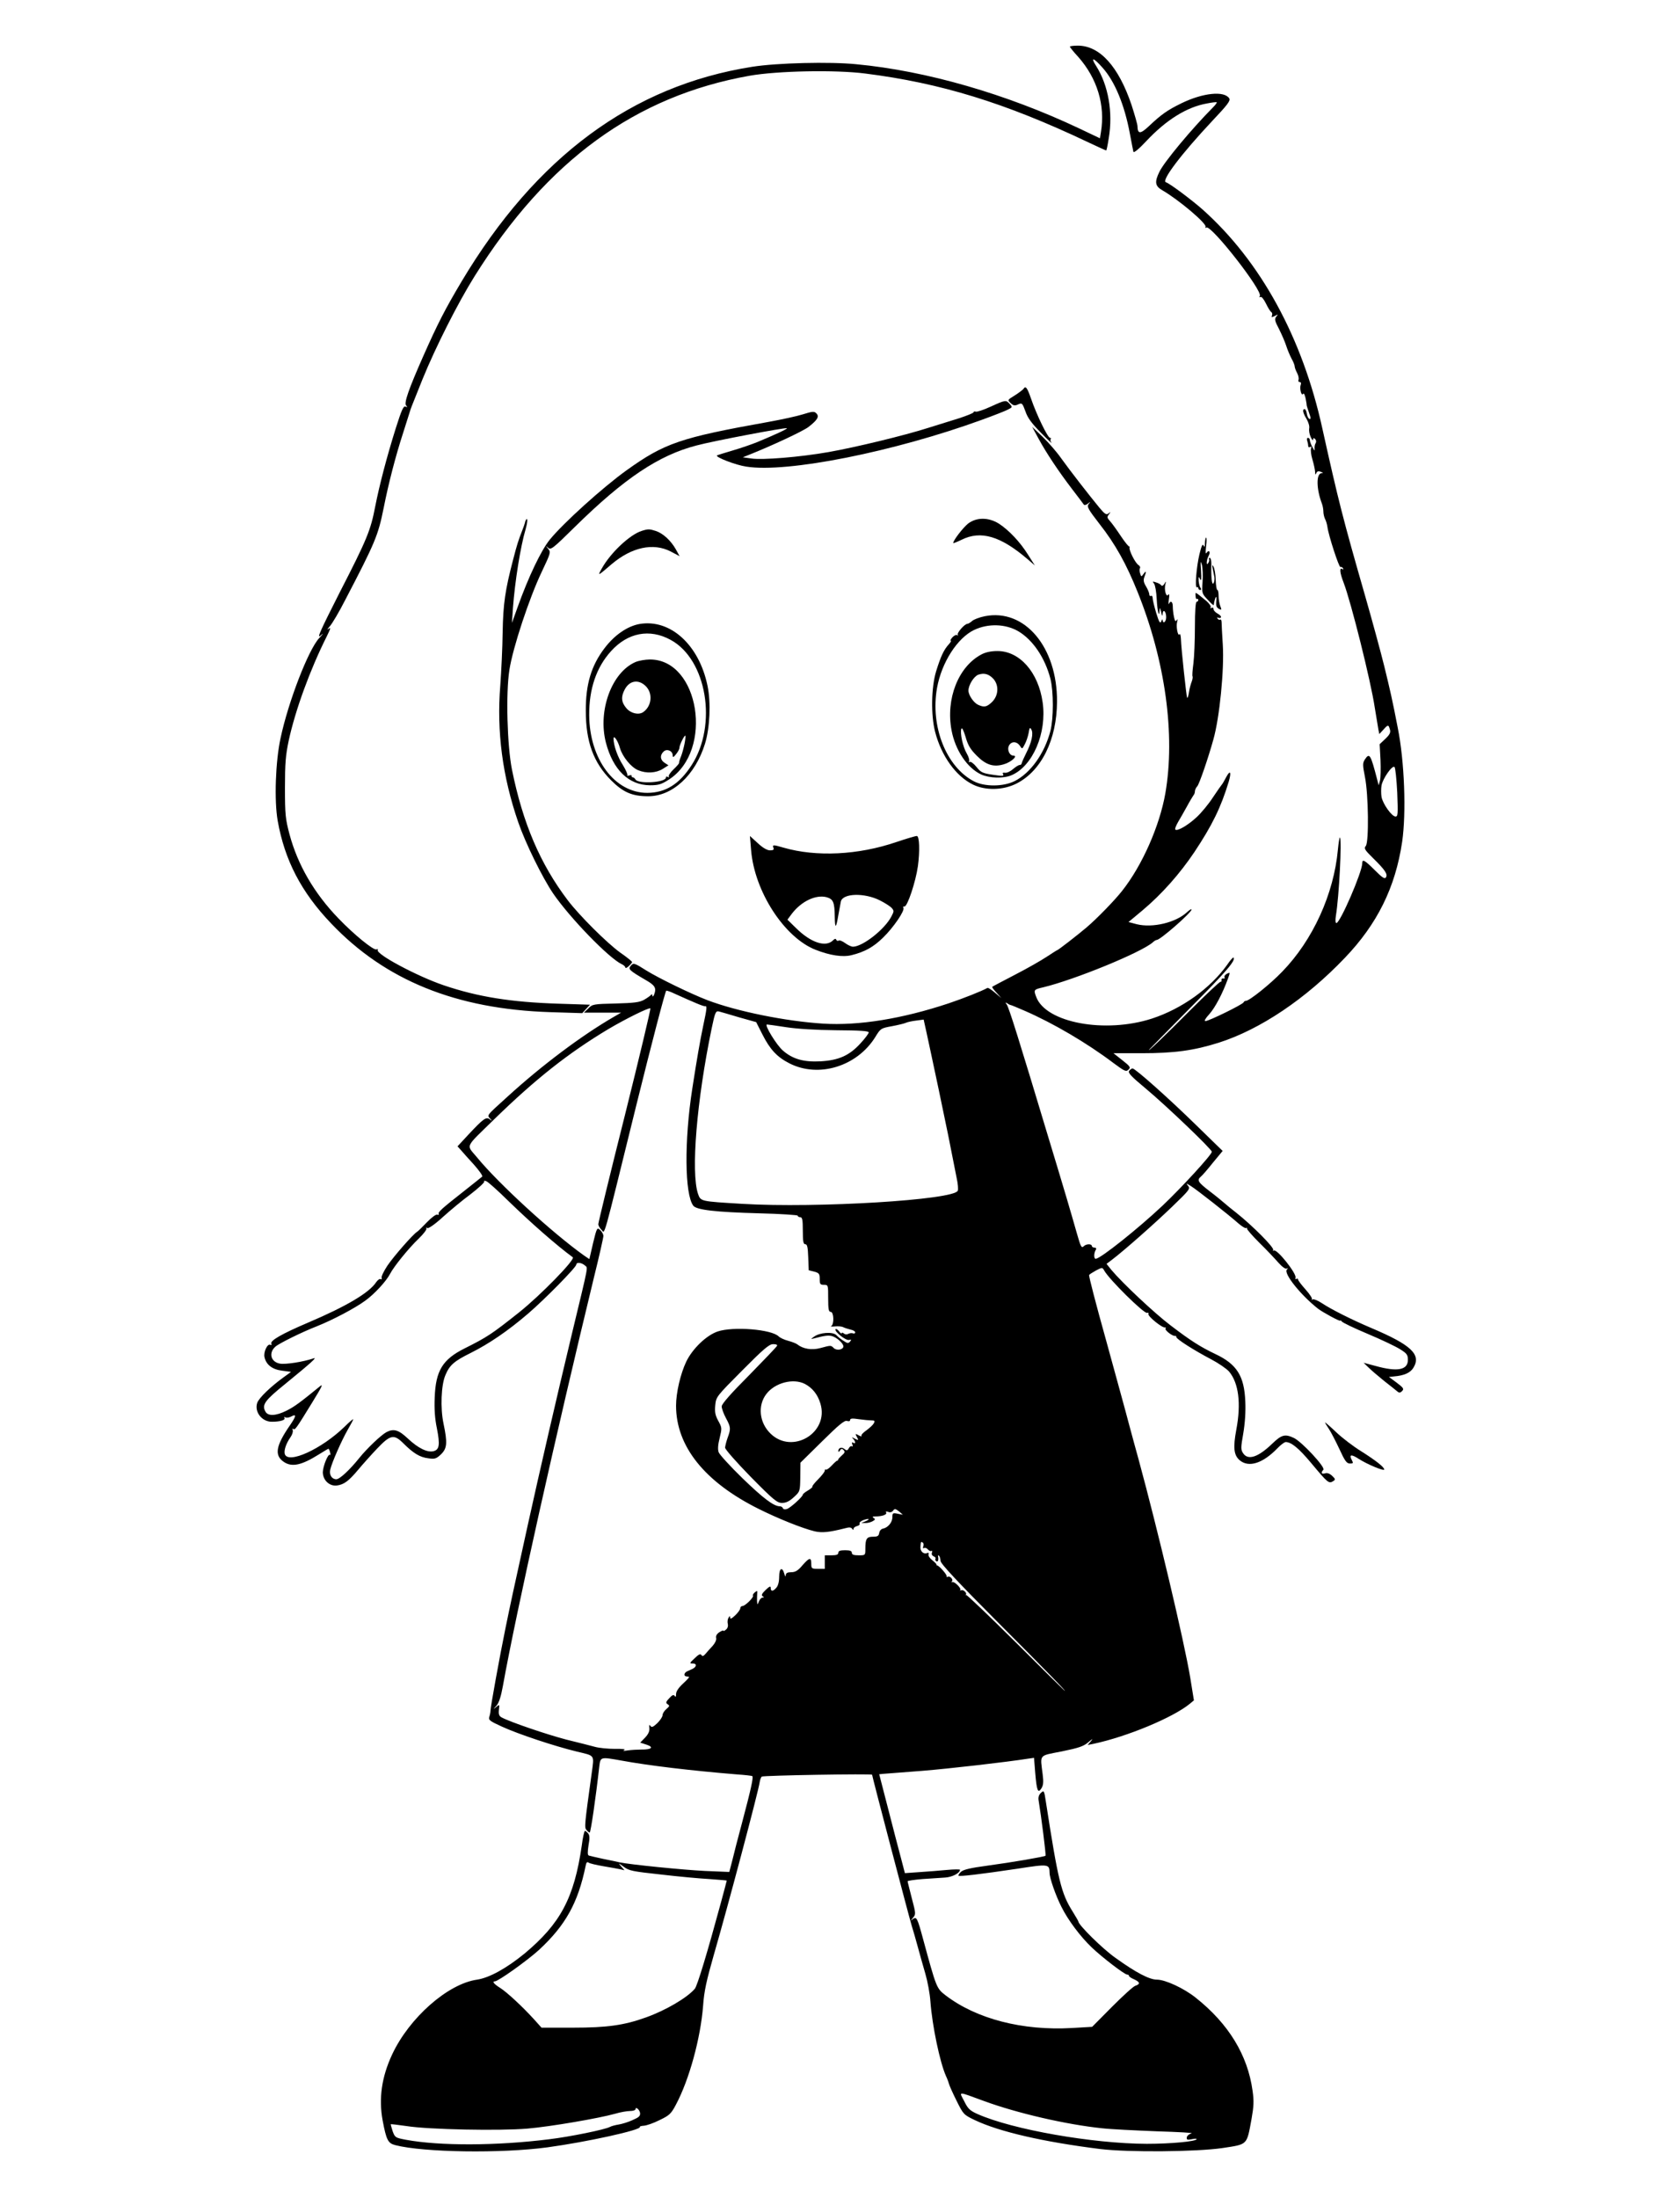 <?xml version="1.0" standalone="no"?>
<!DOCTYPE svg PUBLIC "-//W3C//DTD SVG 20010904//EN"
 "http://www.w3.org/TR/2001/REC-SVG-20010904/DTD/svg10.dtd">
<svg version="1.0" xmlns="http://www.w3.org/2000/svg"
 width="994pt" height="1300pt" viewBox="0 0 994 1300"
 preserveAspectRatio="xMidYMid meet">
<g transform="translate(0,1300) scale(0.1,-0.1)"
fill="#000000" stroke="none">
<path d="M6330 12724 c0 -3 22 -31 50 -61 112 -127 160 -285 134 -444 l-6 -37
-122 58 c-431 204 -905 341 -1319 380 -158 16 -471 8 -616 -15 -711 -112
-1280 -533 -1720 -1270 -100 -168 -142 -251 -226 -440 -88 -199 -116 -280
-102 -294 9 -9 8 -11 -4 -6 -12 5 -23 -20 -57 -127 -54 -172 -97 -337 -122
-464 -27 -141 -48 -193 -211 -510 -113 -223 -136 -274 -113 -254 21 18 19 14
-8 -15 -64 -70 -182 -375 -228 -591 -30 -138 -38 -369 -17 -489 41 -232 139
-422 316 -607 320 -337 740 -507 1296 -525 l190 -6 23 25 23 25 -188 6 c-278
9 -475 40 -678 109 -156 53 -404 185 -390 209 3 5 0 6 -8 3 -17 -6 -131 86
-225 184 -143 148 -241 317 -289 497 -24 90 -27 117 -27 275 0 144 4 193 22
278 39 181 127 422 225 617 23 47 26 57 11 45 -11 -8 -7 -1 7 15 15 17 56 86
91 155 179 343 195 382 228 545 28 142 70 306 116 447 20 62 37 117 39 123 1
5 7 22 13 37 6 15 34 84 62 155 77 189 208 449 308 609 429 685 952 1066 1627
1186 165 29 508 36 685 13 444 -56 826 -173 1313 -404 59 -28 110 -51 112 -51
2 0 9 32 15 72 26 152 -2 313 -74 427 -36 56 -17 52 37 -9 72 -80 130 -218
162 -390 10 -52 19 -101 21 -108 3 -8 34 18 76 63 118 126 240 202 359 223 30
6 56 9 58 7 2 -2 -7 -15 -20 -28 -129 -130 -292 -326 -319 -383 -30 -61 -26
-85 18 -110 98 -57 266 -199 255 -217 -3 -6 -1 -7 5 -3 28 17 335 -375 316
-405 -4 -7 -3 -9 4 -6 6 4 19 -12 32 -38 12 -25 26 -48 32 -51 5 -3 7 -12 4
-20 -5 -12 -2 -12 17 -3 20 11 21 11 8 -4 -11 -14 -9 -25 17 -74 16 -32 35
-76 42 -98 7 -22 21 -56 31 -75 11 -19 19 -40 19 -46 0 -7 6 -24 14 -39 8 -15
12 -34 9 -41 -3 -8 0 -14 7 -14 7 0 10 -7 6 -16 -8 -21 4 -70 14 -54 4 7 10
-4 15 -27 4 -21 7 -39 6 -40 0 -2 6 -21 14 -44 11 -30 12 -40 2 -37 -6 3 -13
17 -15 31 -2 15 -8 27 -13 27 -15 0 -10 -23 12 -59 11 -19 18 -43 15 -55 -2
-12 1 -34 9 -51 7 -16 14 -23 14 -16 1 11 4 12 12 4 7 -7 8 -17 3 -25 -5 -7
-7 -22 -6 -33 2 -14 -1 -12 -12 9 -9 15 -16 35 -16 42 0 8 -5 14 -11 14 -6 0
-8 -7 -5 -16 3 -9 6 -22 6 -30 0 -9 5 -12 12 -8 8 5 9 2 5 -9 -3 -9 0 -38 8
-64 8 -27 15 -59 16 -73 0 -18 2 -21 7 -9 5 12 13 14 27 8 15 -6 16 -8 4 -8
-32 -2 -31 -92 2 -179 5 -13 9 -34 9 -48 0 -14 5 -34 10 -44 6 -11 12 -32 14
-47 6 -49 69 -242 77 -237 4 2 11 -1 15 -7 4 -8 3 -9 -4 -5 -18 11 -15 -22 8
-81 44 -115 161 -583 184 -738 10 -60 20 -121 22 -133 l5 -24 25 27 c27 30 29
30 38 -1 5 -17 -2 -30 -27 -54 l-34 -32 5 -93 c2 -51 1 -106 -3 -122 l-8 -28
-9 35 c-39 150 -45 159 -73 117 -13 -21 -13 -32 1 -103 21 -105 24 -385 5
-408 -12 -14 -7 -23 43 -72 72 -71 88 -95 76 -114 -7 -11 -21 -2 -66 43 -60
60 -74 67 -74 41 0 -52 -131 -354 -153 -354 -6 0 -7 18 -3 43 19 113 36 450
24 463 -3 2 -8 -30 -12 -71 -24 -263 -148 -536 -330 -723 -70 -73 -194 -172
-214 -172 -6 0 -12 -4 -14 -9 -4 -12 -206 -111 -226 -111 -9 0 0 16 23 41 35
39 80 125 111 212 13 36 13 37 -7 27 -11 -6 -17 -15 -14 -21 4 -5 1 -8 -7 -7
-7 2 -12 -3 -11 -9 2 -7 -1 -12 -5 -10 -5 1 -87 -76 -183 -172 -145 -146 -259
-255 -239 -229 3 4 114 116 246 250 213 214 267 278 252 294 -3 2 -20 -17 -38
-44 -100 -139 -267 -259 -444 -317 -278 -90 -628 -25 -685 128 -16 42 -15 44
42 57 183 44 578 205 648 266 8 8 19 14 23 14 21 0 206 162 206 180 0 5 -12
-2 -27 -16 -67 -62 -204 -94 -297 -71 l-49 13 84 70 c115 97 220 216 306 344
105 158 157 264 203 416 17 58 9 72 -15 27 -11 -21 -22 -40 -25 -43 -3 -3 -27
-37 -53 -76 -25 -39 -69 -92 -96 -117 -51 -48 -116 -86 -127 -74 -4 3 4 23 16
44 13 21 36 63 53 93 16 30 34 59 38 65 5 5 9 16 9 24 0 8 6 22 14 30 12 14
63 161 95 276 37 130 65 414 56 560 -4 61 -7 120 -7 132 0 13 -4 21 -8 18 -5
-3 -12 0 -16 6 -4 7 -3 9 4 5 6 -3 13 -2 16 2 3 5 -6 15 -19 22 -14 7 -25 20
-25 27 0 8 -5 11 -12 7 -6 -4 -8 -3 -5 4 4 5 -8 22 -25 37 -71 58 -66 55 -64
30 0 -13 4 -21 9 -18 4 2 7 -1 7 -6 0 -6 -5 -11 -10 -11 -6 0 -10 -56 -10
-147 0 -82 -4 -179 -9 -218 -5 -38 -8 -72 -5 -76 2 -4 0 -18 -5 -31 -5 -13
-13 -40 -16 -62 -3 -21 -8 -36 -11 -34 -4 5 -35 289 -37 350 -1 20 -5 32 -8
26 -10 -16 -22 48 -14 74 4 16 3 19 -3 9 -7 -10 -11 -4 -16 20 -4 19 -7 46 -7
62 0 28 -13 37 -23 15 -3 -7 -3 5 0 27 4 27 2 35 -4 27 -12 -18 -25 30 -17 61
6 20 5 21 -6 3 -6 -10 -14 -14 -18 -9 -3 6 -17 14 -31 18 -21 7 -23 6 -12 -7
7 -9 14 -50 16 -92 4 -75 15 -115 17 -65 1 18 3 15 9 -11 5 -24 8 -28 9 -12 2
33 21 16 21 -19 0 -27 -19 -43 -21 -16 0 6 -4 3 -8 -8 -7 -16 -13 -6 -30 49
-11 37 -21 77 -21 88 0 10 -4 16 -10 13 -5 -3 -10 1 -10 9 0 9 -9 30 -19 47
-15 24 -17 38 -10 56 13 34 11 40 -5 18 -13 -18 -14 -18 -20 3 -4 12 -5 26 -1
31 3 6 -1 13 -8 18 -19 10 -58 88 -54 105 2 7 2 10 0 5 -3 -4 -25 23 -50 60
-25 38 -54 78 -65 90 -18 20 -19 25 -7 40 12 16 12 17 -2 6 -13 -10 -22 -5
-55 35 -57 69 -173 218 -226 292 -25 36 -74 92 -108 125 l-63 60 38 -70 c46
-85 118 -193 199 -299 34 -44 64 -84 68 -90 4 -6 13 -4 25 5 16 13 17 12 4 -3
-11 -15 -4 -29 65 -118 92 -117 158 -235 225 -402 164 -407 224 -845 164
-1191 -34 -193 -137 -427 -256 -577 -43 -55 -148 -163 -209 -215 -48 -41 -169
-135 -174 -135 -2 0 -30 -18 -62 -39 -33 -22 -117 -70 -189 -107 -71 -37 -132
-69 -134 -71 -3 -2 9 -18 25 -35 l29 -32 -38 32 c-21 18 -41 31 -45 28 -34
-19 -140 -61 -229 -91 -277 -92 -532 -133 -743 -120 -221 14 -509 72 -685 139
-99 38 -288 130 -362 176 -69 44 -76 46 -91 27 -17 -20 -9 -27 90 -85 53 -30
63 -47 49 -83 -5 -13 -10 -17 -11 -9 0 9 -3 11 -8 5 -4 -5 -22 -18 -41 -29
-27 -15 -59 -19 -169 -22 -130 -3 -137 -4 -161 -29 l-26 -25 110 0 110 0 -45
-26 c-188 -109 -422 -284 -625 -469 -132 -120 -125 -110 -102 -135 10 -12 9
-12 -5 -1 -22 16 -37 5 -128 -92 l-63 -68 20 -22 c10 -12 45 -51 77 -86 31
-35 54 -67 49 -71 -4 -4 -53 -42 -108 -86 -131 -103 -156 -125 -149 -135 3 -5
-1 -6 -9 -4 -7 3 -33 -16 -60 -44 -27 -28 -53 -54 -60 -58 -25 -16 -138 -145
-175 -200 -21 -32 -37 -64 -34 -72 2 -8 0 -11 -6 -7 -5 3 -17 -5 -26 -18 -41
-63 -176 -143 -404 -240 -155 -66 -224 -106 -217 -124 3 -7 1 -10 -5 -7 -17
10 -42 -42 -35 -73 10 -45 46 -73 105 -80 l52 -7 -44 -32 c-75 -54 -146 -122
-156 -151 -18 -53 27 -112 86 -112 50 0 83 10 75 23 -3 6 -1 7 5 3 6 -4 21 -2
33 4 34 19 33 5 -4 -49 -86 -124 -95 -180 -37 -219 48 -32 105 -19 207 45 29
18 54 33 56 33 3 0 7 -9 10 -21 3 -12 3 -18 -1 -15 -10 10 -41 -66 -42 -102 0
-48 40 -85 84 -79 42 6 69 26 126 94 25 30 75 86 111 124 79 83 100 87 156 31
58 -58 97 -82 146 -88 40 -6 48 -3 76 23 37 36 39 68 15 183 -19 90 -14 226
11 285 25 60 51 83 150 132 108 54 220 130 340 233 98 84 285 274 285 290 0
15 31 12 50 -5 19 -18 27 24 -75 -400 -94 -392 -189 -804 -261 -1130 -93 -421
-102 -465 -133 -615 -34 -166 -89 -468 -89 -490 0 -8 -3 -24 -7 -36 -6 -18 4
-25 74 -57 98 -45 312 -116 444 -148 109 -26 103 -17 88 -127 -43 -311 -44
-321 -31 -337 7 -8 15 -15 19 -15 6 0 36 204 57 393 7 55 7 55 130 33 162 -30
416 -60 684 -82 47 -3 88 -8 91 -10 8 -5 -7 -75 -60 -274 -23 -85 -49 -186
-58 -224 l-18 -69 -145 6 c-125 6 -446 38 -505 51 -11 3 -54 12 -95 20 -41 9
-80 18 -86 20 -8 3 -8 20 -2 60 8 42 7 60 -2 71 -7 8 -15 15 -19 15 -4 0 -13
-39 -19 -88 -45 -309 -126 -461 -340 -639 -107 -87 -207 -142 -279 -153 -173
-24 -402 -226 -503 -443 -62 -133 -80 -260 -56 -390 22 -117 32 -135 75 -146
167 -43 626 -50 900 -13 234 32 558 103 547 121 -2 3 8 6 24 7 15 1 57 15 92
33 59 28 69 38 97 91 79 148 146 393 161 585 6 87 20 149 63 300 82 282 266
975 272 1024 2 13 7 27 12 32 7 7 653 18 653 11 0 -9 215 -828 234 -892 8 -25
24 -81 36 -125 12 -44 32 -116 45 -160 13 -44 27 -118 30 -165 11 -145 56
-359 92 -440 9 -19 17 -42 19 -50 2 -8 21 -51 44 -97 40 -80 41 -82 108 -114
145 -69 406 -129 742 -171 166 -20 567 -17 724 6 150 23 142 15 171 172 13 74
15 105 6 167 -29 211 -142 396 -336 550 -70 56 -180 107 -230 107 -44 0 -123
41 -244 128 -76 53 -221 196 -221 217 0 2 -15 28 -33 57 -68 108 -86 180 -159
651 -10 66 -11 68 -29 52 -12 -11 -17 -26 -14 -44 15 -89 45 -325 41 -328 -6
-6 -198 -39 -346 -59 -97 -13 -140 -23 -154 -36 -11 -10 -17 -20 -15 -23 7 -6
125 8 348 41 186 29 190 28 191 -24 0 -31 36 -134 70 -201 39 -79 113 -177
179 -240 64 -61 195 -161 210 -161 6 0 11 -3 11 -8 0 -4 13 -13 30 -20 35 -16
38 -28 8 -38 -12 -3 -74 -60 -139 -125 l-117 -118 -119 -7 c-294 -17 -566 54
-748 193 -54 42 -54 41 -135 339 -32 118 -37 128 -58 113 -16 -13 -16 -12 0 7
17 20 17 25 -7 115 -13 52 -25 97 -25 101 0 3 39 9 88 13 48 3 109 7 135 9 43
3 87 27 87 46 0 3 -35 3 -77 -1 -43 -4 -116 -10 -164 -13 l-85 -6 -23 88 c-13
48 -47 179 -76 292 l-53 205 32 3 c17 1 117 9 221 17 161 13 501 52 627 72
l36 5 7 -88 c9 -107 16 -125 37 -92 11 18 13 37 7 83 -15 120 -25 108 113 135
102 21 129 30 158 55 25 21 29 23 15 6 l-20 -23 35 7 c198 42 470 155 570 237
l24 20 -22 136 c-37 220 -191 869 -305 1288 -14 49 -39 143 -57 209 -17 66
-79 290 -136 498 -58 207 -103 380 -100 385 2 4 21 16 41 27 37 19 37 19 48 0
29 -53 236 -257 254 -251 7 3 10 0 8 -7 -5 -13 83 -84 98 -79 5 1 6 -2 3 -7
-6 -9 43 -47 57 -43 4 1 7 -2 7 -7 0 -12 106 -79 205 -131 44 -23 92 -56 107
-73 57 -68 72 -189 43 -343 -20 -107 -15 -151 19 -181 54 -46 137 -20 225 71
19 20 41 36 48 36 33 0 77 -36 149 -122 102 -122 106 -126 134 -108 12 8 11
12 -8 30 -15 14 -29 19 -42 15 -22 -7 -26 5 -10 21 14 14 -128 166 -174 188
-53 25 -73 20 -129 -34 -83 -80 -143 -100 -172 -56 -14 21 -14 32 1 117 10 59
15 129 12 189 -6 151 -50 221 -178 281 -86 41 -145 78 -264 169 -93 70 -285
250 -351 329 l-28 35 33 25 c70 53 248 210 354 312 102 98 110 108 96 124 -14
17 -13 17 15 0 37 -23 225 -171 279 -219 22 -19 43 -33 48 -30 5 3 7 2 6 -3
-2 -4 31 -42 72 -83 42 -41 92 -94 113 -118 23 -26 43 -40 50 -36 9 5 9 4 1
-6 -21 -22 81 -150 184 -231 27 -21 132 -78 132 -71 0 4 4 2 8 -4 4 -7 73 -40
154 -74 81 -34 167 -75 192 -91 40 -25 46 -33 46 -63 0 -60 -62 -72 -191 -36
l-71 19 29 -28 c15 -15 57 -51 93 -80 36 -28 71 -56 78 -62 10 -9 18 -8 28 3
12 12 8 19 -32 49 l-46 34 28 3 c63 5 99 22 117 52 47 78 -14 135 -248 234
-120 51 -239 111 -293 147 -24 16 -49 26 -55 23 -7 -4 -9 -4 -5 1 4 4 -13 30
-37 57 -25 28 -45 54 -45 60 0 5 -4 6 -10 3 -5 -3 -8 0 -5 7 9 23 -110 172
-128 161 -6 -3 -7 -2 -4 3 8 13 -121 143 -218 220 -27 21 -59 47 -70 57 -11
10 -50 42 -87 70 -70 54 -78 66 -53 87 8 6 40 43 71 82 l58 70 -155 151 c-157
154 -362 337 -378 337 -5 0 -14 -6 -20 -14 -9 -11 10 -32 98 -105 120 -100
391 -359 391 -374 0 -17 -179 -212 -292 -319 -148 -139 -362 -309 -394 -314
-13 -2 -13 34 0 54 4 7 1 12 -8 12 -9 0 -16 5 -16 10 0 13 -33 13 -47 -1 -14
-14 -18 -7 -42 77 -35 123 -67 233 -166 559 -175 582 -237 780 -249 794 -9 12
-8 13 4 6 8 -6 17 -10 20 -10 3 0 41 -16 85 -35 167 -73 364 -188 523 -308 66
-49 75 -53 89 -39 14 13 10 19 -37 56 l-52 41 169 0 c192 0 307 16 453 62 246
78 516 260 746 501 193 201 300 418 340 687 25 172 14 477 -26 675 -32 166
-46 226 -80 365 -21 85 -72 272 -113 415 -132 459 -159 566 -253 990 -118 538
-365 989 -709 1296 -66 58 -194 154 -217 161 -28 10 93 169 274 362 90 95 110
121 101 134 -29 46 -155 33 -281 -28 -86 -42 -121 -67 -194 -136 -51 -48 -67
-48 -68 0 0 10 -16 66 -35 125 -77 228 -188 351 -318 351 -26 0 -47 -3 -47 -6z
m1937 -4412 c5 -128 4 -142 -10 -142 -22 0 -75 74 -83 116 -3 19 -3 49 0 68 8
42 64 122 77 109 5 -5 12 -73 16 -151z m-4284 -1186 c131 -59 180 -80 190 -78
11 3 9 -16 -12 -114 -19 -90 -37 -193 -65 -374 -48 -309 -45 -625 6 -692 19
-25 132 -38 391 -45 125 -3 227 -10 227 -14 0 -5 7 -9 15 -9 12 0 15 -16 15
-80 0 -63 3 -80 15 -80 11 0 15 -18 17 -77 l3 -77 33 -8 c28 -8 32 -13 32 -43
0 -31 3 -35 25 -35 25 0 25 -1 25 -80 0 -64 3 -80 15 -80 19 0 21 -75 3 -84
-7 -3 3 -4 22 -2 19 2 42 0 50 -5 8 -4 27 -10 43 -14 15 -3 27 -10 27 -16 0
-6 -6 -9 -13 -6 -8 3 -20 1 -28 -3 -8 -5 -19 -4 -26 2 -7 6 -13 7 -13 2 0 -5
-7 0 -15 10 -8 11 -17 17 -21 14 -11 -12 60 -69 79 -64 14 3 16 2 7 -9 -10
-12 -16 -12 -38 3 -15 9 -35 25 -44 35 -22 21 -99 15 -132 -10 -21 -15 -21
-15 4 -9 60 16 81 18 102 13 29 -8 68 -43 68 -61 0 -20 -40 -27 -57 -10 -17
17 -16 17 -79 0 -52 -14 -103 -5 -137 22 -6 5 -31 15 -54 21 -23 6 -48 18 -56
26 -42 42 -269 60 -361 29 -67 -23 -149 -102 -186 -179 -34 -72 -60 -183 -60
-260 0 -240 169 -451 488 -610 114 -57 258 -115 332 -133 44 -10 85 -6 180 18
24 7 36 6 42 -3 5 -8 8 -8 8 -1 0 7 9 14 21 17 12 3 18 10 15 15 -3 6 8 15 24
21 35 12 41 5 8 -9 l-23 -9 23 0 c13 -1 33 4 44 10 17 9 18 13 7 20 -10 6 -7
9 11 9 40 0 70 11 63 23 -4 7 0 8 12 4 11 -5 22 -2 29 7 9 13 14 12 35 -4 l23
-20 -31 6 c-28 6 -31 4 -31 -20 0 -31 -26 -62 -55 -68 -12 -2 -21 -13 -23 -26
-3 -18 -10 -22 -37 -22 -37 0 -45 -12 -45 -71 0 -39 0 -39 -40 -39 -29 0 -40
4 -40 15 0 11 -11 15 -40 15 -29 0 -40 -4 -40 -15 0 -11 -11 -15 -40 -15 l-40
0 0 -40 0 -40 -40 0 c-38 0 -40 2 -40 30 0 40 -11 38 -53 -10 -26 -31 -42 -40
-66 -40 -22 0 -31 -5 -32 -17 -1 -12 -3 -10 -8 6 -12 45 -31 36 -31 -15 0 -30
-6 -54 -17 -66 -20 -23 -33 -23 -33 -1 0 13 -7 10 -30 -12 -22 -21 -27 -31
-18 -37 10 -6 10 -8 0 -8 -7 0 -17 -10 -22 -23 -9 -22 -9 -22 -11 3 0 14 0 34
1 45 2 16 0 17 -14 6 -9 -8 -14 -16 -11 -19 8 -8 -46 -62 -62 -62 -7 0 -13 -6
-13 -13 0 -7 -13 -26 -30 -42 -20 -19 -30 -24 -30 -14 0 12 -2 12 -10 -1 -5
-8 -7 -24 -4 -36 3 -12 -1 -26 -10 -33 -9 -8 -16 -11 -16 -7 0 4 -11 -1 -24
-9 -15 -10 -22 -22 -19 -34 3 -11 -6 -30 -20 -46 -14 -15 -33 -36 -42 -47 -13
-15 -19 -17 -25 -8 -6 9 -17 4 -40 -19 -31 -29 -32 -31 -11 -31 25 0 24 -19
-2 -32 -9 -4 -24 -11 -33 -15 -17 -9 -20 -27 -4 -29 6 -1 13 -2 17 -3 4 0 -12
-18 -35 -39 -27 -25 -42 -47 -42 -63 0 -16 -3 -20 -8 -11 -6 9 -15 6 -32 -13
-21 -22 -22 -28 -10 -36 13 -8 12 -12 -7 -28 -13 -11 -23 -27 -23 -37 0 -9
-14 -30 -31 -47 -25 -23 -33 -27 -41 -16 -6 10 -8 6 -6 -13 2 -18 -6 -36 -25
-56 l-29 -30 37 -12 c46 -15 30 -30 -30 -29 -22 0 -58 -2 -80 -5 -24 -4 -33
-3 -22 2 12 5 -9 8 -55 7 -40 0 -93 5 -118 12 -25 7 -101 26 -170 43 -111 29
-330 103 -382 131 -15 8 -19 19 -16 45 4 33 3 33 -17 16 -18 -15 -18 -14 2 8
15 17 27 54 38 115 80 444 316 1499 539 2418 31 125 56 236 56 246 0 10 -9 26
-19 35 -18 17 -20 14 -42 -77 l-22 -95 -31 21 c-187 133 -507 426 -633 580
-65 79 -78 51 102 227 243 237 438 391 675 533 105 62 241 129 248 122 3 -3
-65 -288 -151 -633 -87 -345 -157 -634 -157 -643 0 -9 8 -23 18 -33 23 -20 0
-102 207 737 92 372 172 677 177 677 6 0 24 -6 41 -14z m391 -144 l100 -28 37
-73 c45 -89 87 -134 160 -171 173 -88 400 -18 508 156 31 51 33 52 99 64 37 7
74 16 82 20 8 4 35 10 60 13 l45 6 17 -77 c9 -42 42 -194 72 -337 49 -232 66
-317 107 -527 7 -31 9 -63 6 -71 -21 -55 -835 -104 -1274 -78 -249 15 -247 14
-263 59 -43 128 -8 552 81 980 20 96 24 103 43 99 12 -3 66 -19 120 -35z m277
-58 c66 -10 175 -17 296 -18 140 -1 193 -4 193 -13 0 -6 -22 -36 -50 -66 -65
-71 -128 -99 -236 -105 -99 -5 -163 13 -221 63 -38 32 -113 155 -95 155 5 0
55 -7 113 -16z m-1641 -1030 c132 -128 281 -259 379 -331 17 -12 -193 -227
-319 -327 -160 -127 -187 -145 -321 -212 -130 -65 -171 -131 -177 -290 -3 -69
1 -126 13 -183 19 -97 15 -126 -20 -135 -37 -9 -91 18 -151 74 -55 52 -84 61
-127 39 -32 -17 -116 -97 -161 -153 -56 -70 -116 -126 -136 -126 -27 0 -43 26
-36 57 10 43 67 172 103 235 18 31 33 59 33 63 0 3 -24 -17 -52 -45 -135 -131
-333 -222 -353 -161 -6 21 7 62 34 100 10 14 16 33 13 41 -3 8 -1 12 3 8 10
-9 16 -1 111 154 59 96 69 116 46 97 -115 -94 -150 -120 -196 -143 -64 -32
-111 -34 -126 -5 -22 40 -2 66 118 163 153 125 192 160 167 151 -62 -21 -166
-37 -199 -31 -54 10 -68 63 -27 100 21 19 156 86 246 121 91 36 228 108 287
152 54 39 123 114 146 158 22 43 111 153 170 209 28 27 48 54 45 59 -3 6 -1 7
6 3 6 -4 43 21 89 63 42 38 116 100 165 136 48 37 85 71 82 76 -4 5 2 6 12 2
10 -3 70 -57 133 -119z m1588 -854 c-1 -5 -76 -83 -165 -174 -109 -109 -163
-171 -163 -185 0 -12 11 -43 25 -69 29 -54 30 -63 10 -117 -8 -22 -14 -48 -15
-58 0 -10 66 -85 152 -173 135 -137 156 -154 185 -154 24 0 44 10 70 34 36 33
37 34 38 119 l1 85 128 126 c99 98 132 125 147 121 11 -4 19 -2 19 6 0 9 14
10 53 4 28 -4 62 -7 74 -7 18 0 21 -3 13 -17 -5 -10 -25 -28 -44 -42 -19 -13
-32 -27 -29 -32 3 -5 -4 -4 -17 3 -20 11 -21 10 -10 -10 11 -20 10 -21 -12
-10 -19 10 -21 10 -10 -1 15 -16 16 -33 0 -23 -8 5 -9 2 -5 -10 4 -9 3 -15 -2
-11 -6 3 -14 -2 -19 -12 -8 -14 -13 -15 -26 -4 -16 14 -36 7 -36 -12 0 -7 4
-6 10 3 7 12 12 12 21 3 10 -10 8 -17 -10 -32 -12 -11 -22 -22 -22 -25 1 -3
-1 -6 -5 -6 -3 1 -18 -13 -33 -29 -16 -17 -31 -27 -35 -24 -3 3 -6 1 -6 -6 0
-7 -18 -30 -39 -51 -21 -21 -37 -41 -34 -43 2 -3 -9 -13 -26 -23 -17 -10 -31
-21 -31 -25 0 -12 -74 -79 -94 -85 -11 -4 -22 -2 -24 5 -2 6 -10 11 -18 11
-36 0 -98 47 -221 166 -73 71 -136 140 -141 154 -6 17 -4 45 6 84 14 58 14 61
-8 101 -18 33 -22 52 -18 93 5 50 7 52 159 205 124 125 160 156 182 156 16 1
27 -3 25 -9z m164 -226 c44 -23 76 -62 92 -116 53 -173 -166 -304 -295 -178
-67 65 -77 166 -25 234 51 67 159 95 228 60z m701 -961 c-4 -10 -2 -14 4 -10
6 4 16 0 23 -8 7 -8 16 -12 21 -9 5 3 6 -2 3 -10 -4 -9 1 -18 10 -22 9 -3 14
-10 11 -14 -3 -5 -1 -11 5 -15 10 -6 15 9 10 30 -1 6 2 6 6 2 5 -4 8 -18 9
-30 0 -16 98 -121 335 -359 300 -301 419 -423 398 -408 -4 3 -135 132 -291
288 -156 155 -287 280 -290 277 -4 -3 -5 -2 -2 2 8 10 -16 33 -29 26 -6 -3 -8
-3 -4 1 8 10 -34 52 -47 48 -5 -2 -7 0 -3 4 11 10 -12 35 -25 27 -5 -3 -8 -2
-6 3 4 8 -44 63 -56 64 -3 0 -5 3 -4 6 0 3 -12 15 -26 26 -14 11 -24 26 -21
34 3 8 0 11 -10 7 -21 -8 -41 13 -38 39 3 31 3 30 14 23 5 -3 6 -13 3 -22z
m-1893 -1892 c41 -7 86 -15 100 -18 l25 -6 -20 23 c-19 22 -18 22 15 -2 31
-24 54 -28 220 -46 102 -12 231 -24 288 -27 56 -4 102 -8 102 -9 0 -2 -16 -61
-35 -132 -79 -291 -139 -490 -154 -508 -45 -53 -173 -128 -288 -169 -130 -47
-231 -61 -433 -61 l-186 0 -44 49 c-71 78 -162 162 -202 187 -35 22 -48 38
-30 38 20 0 193 124 260 185 158 146 232 279 277 498 4 21 9 26 18 19 7 -5 46
-14 87 -21z m2255 -1390 c194 -71 483 -138 695 -160 52 -6 199 -13 325 -18
127 -4 219 -9 205 -12 -14 -4 -26 -14 -28 -23 -2 -15 2 -17 28 -12 16 4 30 4
30 1 0 -14 -152 -28 -295 -28 -320 1 -794 84 -1001 176 -45 20 -57 31 -79 76
-31 60 -44 60 120 0z m-2038 -69 c2 -19 -6 -26 -45 -43 -26 -12 -63 -23 -82
-26 -19 -3 -42 -9 -51 -14 -30 -16 -235 -58 -359 -73 -311 -39 -650 -40 -849
-3 -62 12 -64 13 -78 51 -7 22 -12 40 -11 41 2 1 44 -4 93 -11 132 -21 554
-29 716 -15 139 12 423 61 519 88 30 9 70 16 88 16 17 0 32 5 32 10 0 18 23 0
27 -21z"/>
<path d="M6055 10699 c-4 -5 -27 -23 -51 -38 -44 -27 -44 -27 -24 -46 16 -15
25 -16 44 -7 23 10 25 8 43 -41 13 -39 37 -71 92 -127 40 -41 69 -68 62 -59
-6 9 -8 19 -4 22 3 4 1 7 -4 7 -14 0 -81 139 -113 233 -23 66 -32 77 -45 56z"/>
<path d="M5860 10594 c-41 -19 -81 -32 -87 -29 -7 2 -13 1 -13 -4 0 -4 -37
-19 -82 -34 -46 -14 -128 -40 -183 -57 -147 -47 -434 -116 -592 -144 -171 -30
-392 -48 -458 -38 l-50 7 35 14 c136 54 320 140 353 165 54 42 66 62 47 81
-13 13 -22 12 -80 -6 -35 -11 -127 -31 -205 -45 -520 -93 -613 -125 -838 -286
-143 -103 -373 -311 -454 -410 -51 -63 -125 -217 -190 -398 l-34 -95 6 90 c12
157 44 360 75 465 11 38 13 67 4 58 -3 -4 -7 -12 -8 -20 -2 -7 -8 -26 -15 -43
-25 -64 -31 -83 -55 -175 -47 -180 -59 -260 -62 -430 -1 -91 -8 -232 -14 -315
-22 -272 13 -538 106 -808 43 -125 142 -326 206 -421 100 -146 330 -383 406
-419 12 -5 22 -15 22 -20 0 -6 9 -2 20 8 11 10 20 21 20 24 0 4 -31 29 -70 56
-78 56 -242 219 -311 310 -163 215 -266 456 -330 773 -28 140 -37 451 -15 590
20 130 118 427 192 581 52 110 54 115 37 135 -16 20 -16 20 0 6 16 -15 28 -5
160 125 290 285 494 422 718 480 101 27 529 108 535 102 4 -4 -72 -39 -173
-81 -34 -14 -101 -37 -149 -51 -48 -14 -89 -27 -92 -29 -10 -10 111 -57 173
-66 241 -39 876 88 1395 277 69 25 138 52 153 60 28 14 28 15 11 34 -22 24
-24 24 -114 -17z"/>
<path d="M5728 9903 c-30 -24 -88 -99 -88 -115 0 -3 22 6 49 19 114 57 231 22
390 -114 l44 -38 -40 63 c-48 77 -113 145 -172 184 -62 39 -133 39 -183 1z"/>
<path d="M3798 9860 c-70 -21 -185 -129 -237 -222 -27 -48 -26 -47 58 25 118
100 246 128 349 75 l53 -28 -22 40 c-29 52 -76 95 -118 109 -38 12 -45 13 -83
1z"/>
<path d="M7129 9788 c0 -24 -2 -28 -8 -15 -5 13 -12 -1 -24 -50 -18 -75 -29
-205 -15 -197 4 3 8 0 8 -5 0 -6 5 -11 11 -11 7 0 8 5 2 13 -5 6 -10 26 -11
42 -1 26 0 27 8 10 8 -15 9 -1 6 50 -4 55 -3 62 5 35 5 -19 7 -65 4 -103 -4
-66 -4 -68 30 -104 19 -21 35 -35 36 -33 8 52 21 68 15 21 -2 -23 1 -34 15
-42 17 -9 18 -7 9 16 -6 15 -10 42 -10 61 0 19 -3 34 -7 34 -5 0 -9 27 -10 60
-1 33 -7 68 -13 78 -11 17 -10 12 5 -61 2 -12 0 -29 -5 -37 -10 -15 -15 36
-13 118 0 17 -4 32 -9 32 -5 0 -7 -4 -4 -8 2 -4 1 -14 -5 -22 -13 -22 -12 16
2 42 13 23 2 39 -12 18 -6 -10 -7 2 -3 38 4 28 4 52 0 52 -3 0 -6 -15 -7 -32z"/>
<path d="M5827 9355 c-31 -6 -65 -19 -75 -28 -10 -9 -23 -17 -28 -17 -17 0
-65 -56 -57 -65 5 -4 3 -5 -3 -2 -6 4 -19 -2 -29 -13 -10 -11 -14 -20 -10 -20
5 0 -1 -10 -12 -22 -29 -32 -47 -71 -74 -158 -29 -94 -32 -260 -6 -360 37
-142 123 -262 224 -311 73 -36 178 -34 257 6 147 74 239 259 240 485 2 322
-192 552 -427 505z m198 -89 c86 -51 158 -157 190 -281 19 -76 19 -234 0 -309
-35 -133 -117 -248 -211 -296 -67 -34 -179 -35 -243 -1 -163 86 -257 324 -217
551 27 151 120 296 220 344 83 39 185 36 261 -8z"/>
<path d="M5807 9129 c-137 -72 -212 -263 -177 -449 22 -118 93 -223 175 -261
48 -22 132 -25 179 -5 126 53 211 250 185 431 -25 179 -137 305 -269 304 -35
0 -69 -7 -93 -20z m71 -145 c33 -38 30 -97 -7 -135 -32 -31 -47 -35 -84 -18
-26 12 -57 57 -57 84 0 33 32 84 58 94 35 12 62 5 90 -25z m-98 -455 c54 -54
99 -68 159 -50 43 12 86 51 58 51 -24 0 -40 35 -27 60 14 26 45 26 64 -1 14
-21 14 -21 29 8 9 16 19 46 23 67 5 32 8 36 16 21 14 -23 1 -79 -30 -139 -14
-28 -26 -55 -27 -61 0 -5 -5 -10 -12 -10 -6 0 -24 -11 -40 -25 -15 -13 -36
-23 -47 -21 -12 2 -16 -1 -11 -9 6 -9 -3 -11 -31 -7 -91 12 -98 15 -127 51
-16 20 -34 33 -40 29 -5 -3 -7 -1 -3 5 3 6 -3 26 -14 45 -23 38 -41 122 -32
146 4 10 13 -9 25 -48 14 -50 29 -74 67 -112z"/>
<path d="M3784 9309 c-72 -13 -148 -65 -207 -143 -78 -102 -112 -213 -111
-371 0 -183 46 -307 150 -411 71 -71 125 -94 219 -94 144 0 278 124 336 310
29 93 36 245 15 344 -50 242 -220 396 -402 365z m184 -94 c214 -116 278 -503
124 -741 -73 -113 -154 -163 -262 -164 -193 0 -342 199 -344 460 -1 154 42
282 129 378 99 110 229 135 353 67z"/>
<path d="M3760 9084 c-141 -61 -224 -288 -175 -477 42 -161 135 -251 260 -252
52 0 68 5 113 34 266 171 180 711 -113 710 -27 0 -66 -7 -85 -15z m61 -143
c43 -43 35 -118 -15 -153 -27 -19 -74 -8 -100 23 -30 35 -33 67 -10 110 28 54
82 63 125 20z m229 -341 c-5 -25 -14 -58 -21 -75 -7 -16 -12 -33 -11 -37 1 -4
-14 -21 -33 -39 -19 -18 -31 -37 -28 -42 3 -6 1 -7 -5 -3 -7 4 -12 3 -12 -3 0
-30 -162 -40 -180 -12 -4 7 -11 13 -16 13 -5 0 -8 4 -7 9 2 4 -5 5 -15 2 -9
-3 -14 -3 -10 1 3 4 -9 32 -27 61 -31 48 -54 114 -55 155 0 26 26 -11 38 -55
15 -51 66 -114 108 -131 48 -20 104 -17 144 7 l35 22 -23 15 c-26 17 -29 44
-6 66 19 19 54 5 54 -22 1 -14 4 -13 20 7 11 13 20 30 20 38 0 16 30 77 35 71
2 -1 0 -23 -5 -48z"/>
<path d="M5303 8019 c-226 -77 -473 -89 -667 -33 -62 18 -67 18 -60 -1 5 -11
-1 -15 -20 -15 -17 0 -43 15 -73 43 l-46 42 7 -84 c20 -244 196 -516 381 -589
87 -34 161 -45 213 -32 78 19 131 49 186 103 62 60 131 161 121 177 -3 6 -1 9
6 8 17 -4 67 146 80 239 12 89 9 176 -6 178 -5 1 -60 -15 -122 -36z m-97 -345
c30 -15 61 -35 70 -45 14 -16 14 -20 -2 -50 -39 -76 -169 -178 -227 -179 -10
0 -31 10 -46 21 -16 12 -34 19 -39 15 -6 -3 -12 -1 -14 5 -3 8 -9 7 -19 -3
-43 -44 -133 -14 -221 74 l-49 48 26 35 c57 74 141 114 205 98 40 -11 48 -29
49 -117 1 -72 8 -69 21 10 6 32 13 69 15 81 11 50 140 53 231 7z"/>
<path d="M7840 4586 c0 -3 10 -20 23 -39 12 -18 40 -72 62 -119 32 -70 43 -85
62 -85 19 0 21 2 12 19 -19 35 -5 38 41 8 50 -32 150 -74 150 -62 -1 14 -47
51 -134 106 -49 30 -117 82 -152 116 -35 33 -64 58 -64 56z"/>
</g>
</svg>
